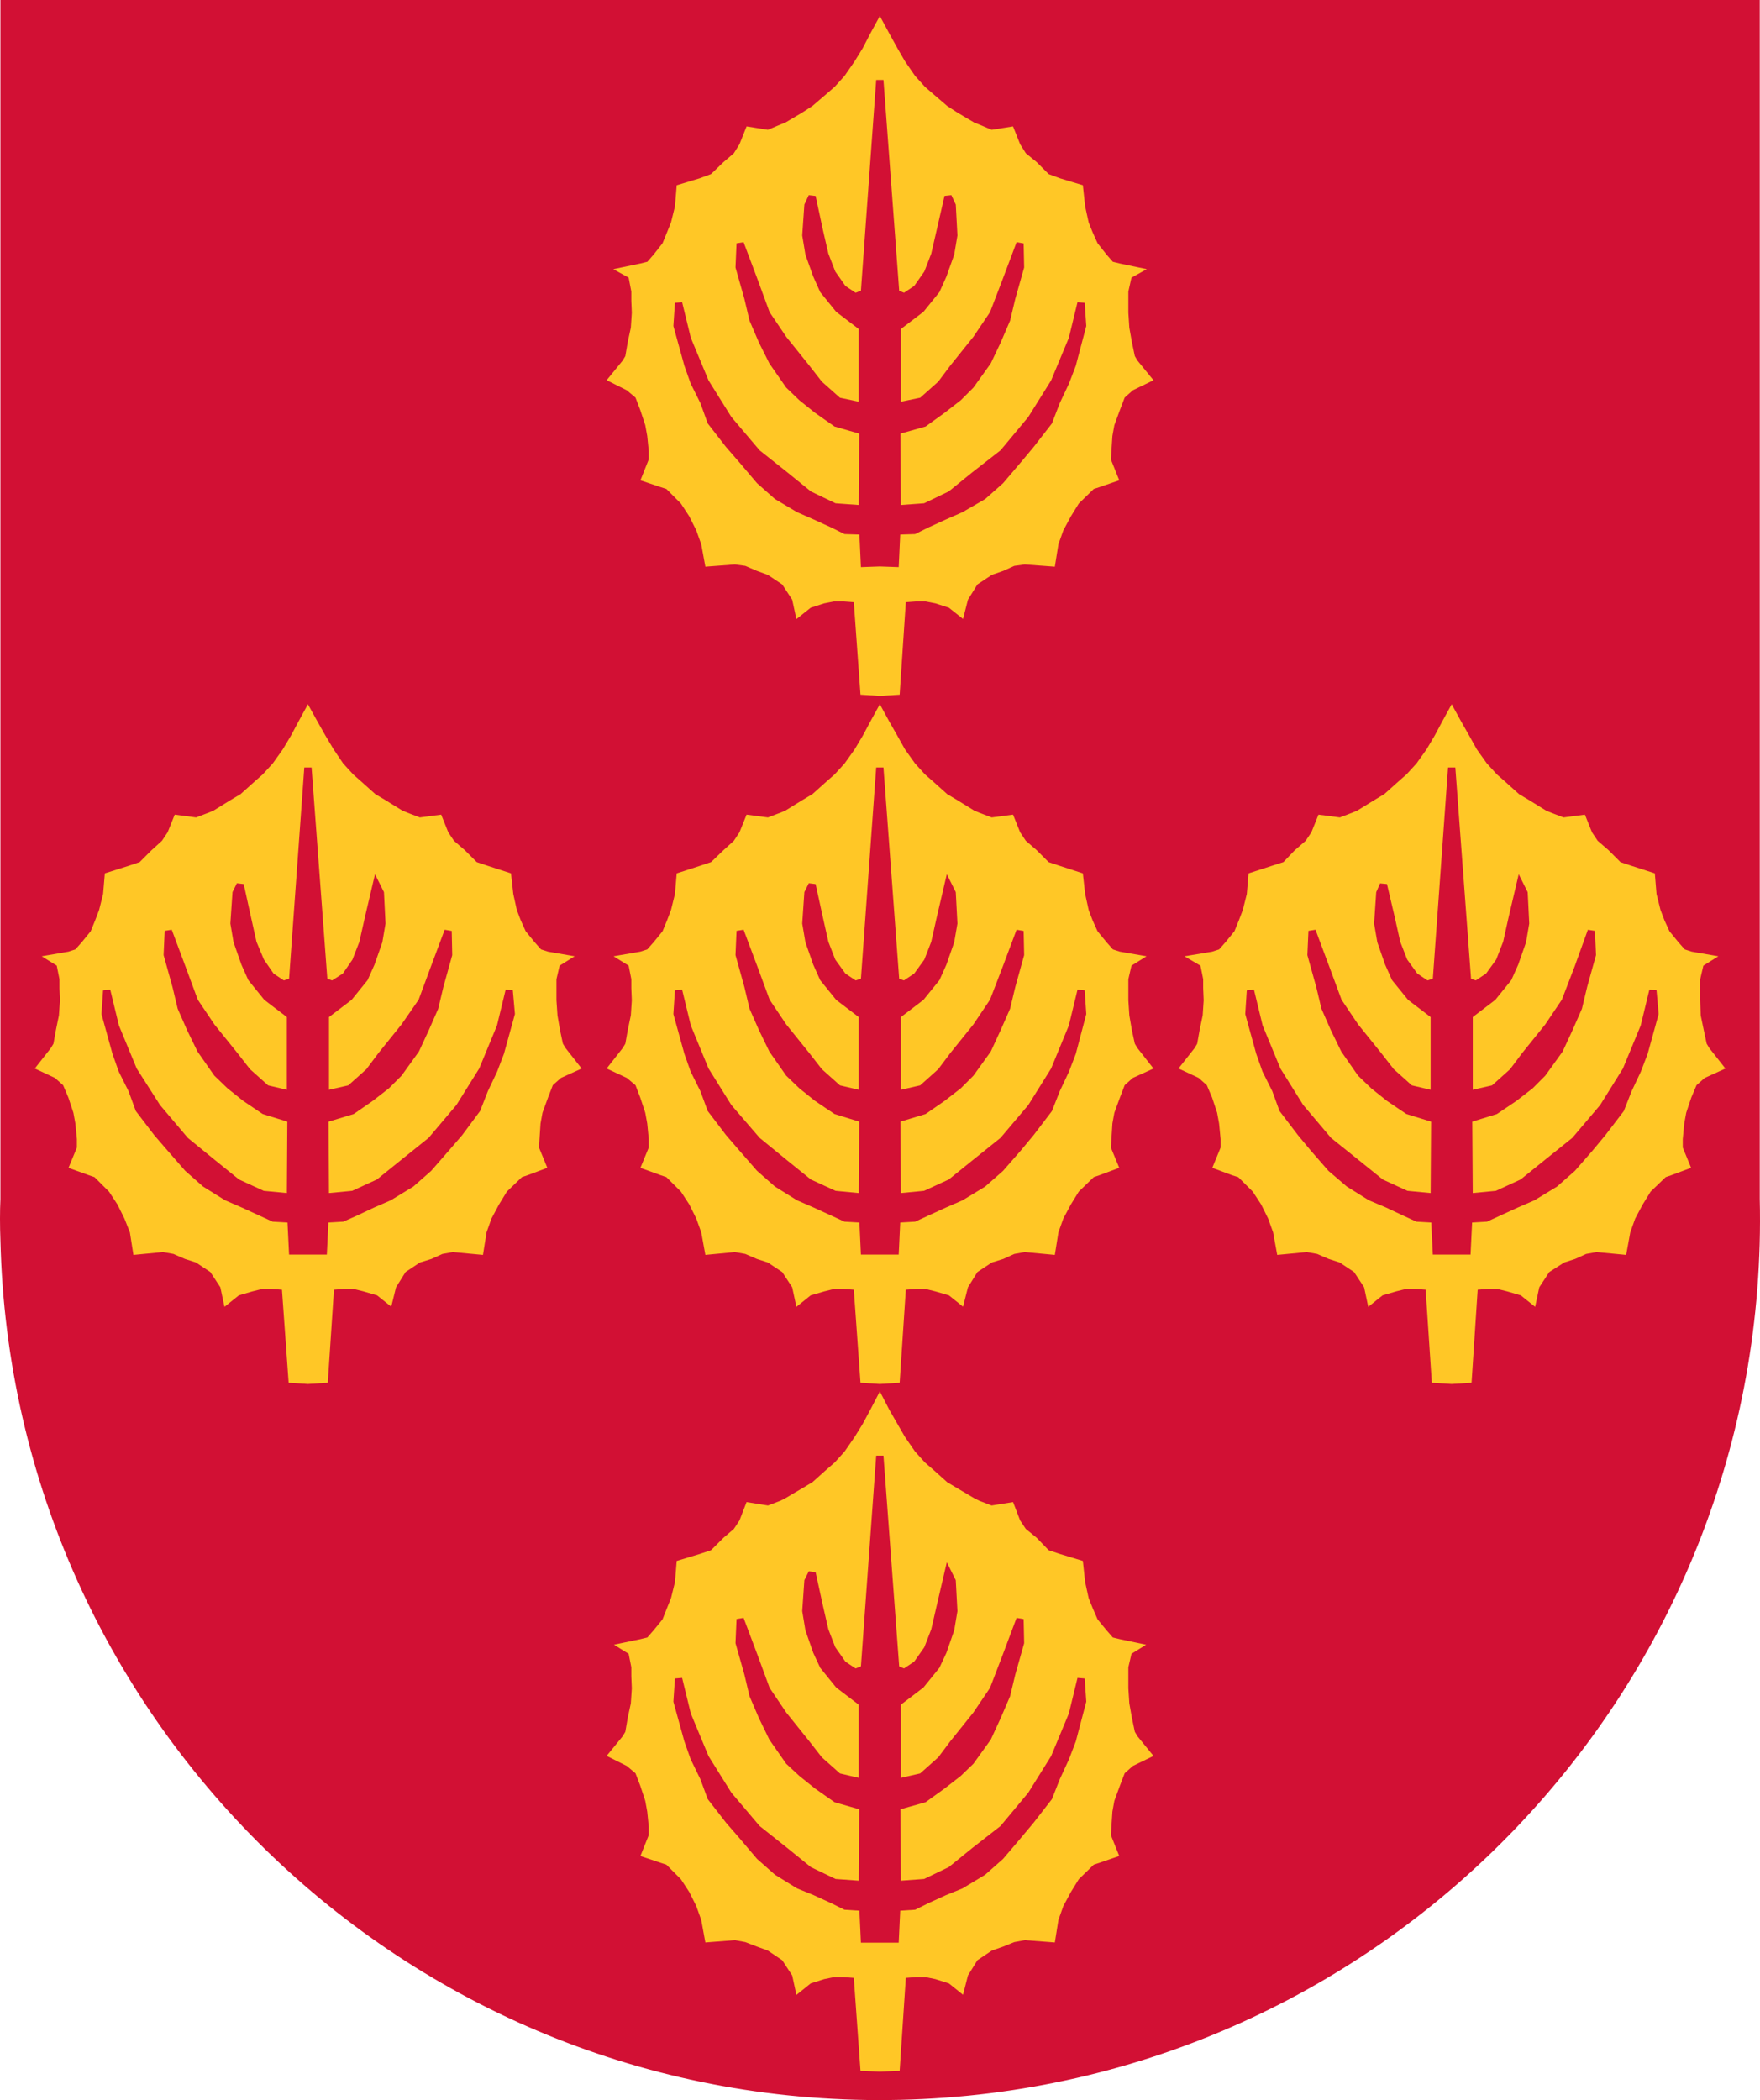 <?xml version="1.0" encoding="UTF-8" standalone="no"?>
<!-- Created with Inkscape (http://www.inkscape.org/) -->
<svg
   xmlns:svg="http://www.w3.org/2000/svg"
   xmlns="http://www.w3.org/2000/svg"
   version="1.0"
   width="803.327"
   height="958.245"
   viewBox="0 0 803.327 958.245"
   id="Layer_1"
   xml:space="preserve"><defs
   id="defs60" />
<g
   id="g3">
	<g
   id="g5">
		<g
   id="g7">
			<g
   id="g9">
				<g
   id="g11">
					<path
   d="M 801.553,1.664 L 801.553,547.124 C 806.701,768.076 631.67,951.342 410.947,956.47 C 190.244,961.639 7,786.586 1.851,565.884 C 1.601,559.297 1.601,552.752 1.851,547.124 L 1.851,1.664 L 801.553,1.664 z "
   style="fill:none;stroke:#000000;stroke-width:0.726;stroke-miterlimit:3"
   id="path13" />
					<path
   d="M 801.553,1.664 L 801.553,547.124 C 806.701,768.076 631.67,951.342 410.947,956.47 C 190.244,961.639 7,786.586 1.851,565.884 C 1.601,559.297 1.601,552.752 1.851,547.124 L 1.851,1.664 L 801.553,1.664 z "
   style="fill:#d21034;fill-rule:evenodd"
   id="path15" />
					<path
   d="M 801.553,1.664 L 801.553,547.124 C 806.701,768.076 631.67,951.342 410.947,956.47 C 190.244,961.639 7,786.586 1.851,565.884 C 1.601,559.297 1.601,552.752 1.851,547.124 L 1.851,1.664 L 801.553,1.664 z "
   style="fill:none;stroke:#d21034;stroke-width:3.327;stroke-miterlimit:3"
   id="path17" />
					<polygon
   points="662.603,324.796 659.789,329.924 656.266,336.511 652.535,342.806 647.845,349.393 643.155,354.52 639.403,357.813 632.837,363.692 628.167,366.485 620.184,371.404 617.85,372.363 611.763,374.697 602.862,373.53 600.048,380.534 597.213,384.745 592.086,389.205 586.687,394.834 580.83,396.71 571.45,399.753 570.741,408.174 568.865,415.678 566.989,420.598 564.884,425.767 560.673,430.937 557.4,434.646 553.648,435.855 545.436,437.231 549.417,439.566 550.834,446.611 550.834,450.822 551.063,456.45 550.605,463.496 549.188,470.291 548.021,476.836 546.624,479.171 540.516,486.925 548.021,490.427 552.231,494.179 554.815,500.266 557.15,507.311 558.088,512.438 558.797,519.692 558.797,523.945 555.524,531.907 563.007,534.7 566.072,535.659 573.096,542.663 577.078,548.75 580.35,555.337 582.706,561.882 584.332,570.804 596.525,569.636 601.674,570.554 607.073,572.888 612.222,574.556 619.246,579.225 624.187,586.729 625.583,593.315 630.273,589.563 636.818,587.646 641.508,586.479 646.198,586.479 652.285,586.938 655.099,629.377 662.603,629.835 670.106,629.377 672.9,586.938 679.008,586.479 683.677,586.479 688.366,587.646 694.933,589.563 699.623,593.315 701.02,586.729 705.938,579.225 713.214,574.556 718.362,572.888 723.511,570.554 728.68,569.636 740.874,570.804 742.5,561.882 744.835,555.337 748.357,548.75 752.109,542.663 759.384,535.659 762.178,534.7 769.682,531.907 766.409,523.945 766.409,519.692 767.097,512.438 768.034,507.311 770.39,500.266 772.954,494.179 777.186,490.427 784.919,486.925 778.812,479.171 777.415,476.836 776.019,470.291 774.601,463.496 774.371,456.45 774.371,450.822 774.371,446.611 776.019,439.566 779.749,437.231 771.787,435.855 768.034,434.646 764.762,430.937 760.552,425.767 758.196,420.598 756.32,415.678 754.444,408.174 753.756,399.753 744.376,396.71 738.748,394.834 733.12,389.205 727.972,384.745 725.157,380.534 722.344,373.53 713.442,374.697 707.356,372.363 705.001,371.404 697.038,366.485 692.348,363.692 685.803,357.813 682.051,354.52 677.36,349.393 672.671,342.806 669.169,336.511 665.417,329.924 662.603,324.796 "
   style="fill:#ffc726;fill-rule:evenodd"
   id="polygon19" />
					<polygon
   points="662.603,324.796 659.789,329.924 656.266,336.511 652.535,342.806 647.845,349.393 643.155,354.52 639.403,357.813 632.837,363.692 628.167,366.485 620.184,371.404 617.85,372.363 611.763,374.697 602.862,373.53 600.048,380.534 597.213,384.745 592.086,389.205 586.687,394.834 580.83,396.71 571.45,399.753 570.741,408.174 568.865,415.678 566.989,420.598 564.884,425.767 560.673,430.937 557.4,434.646 553.648,435.855 545.436,437.231 549.417,439.566 550.834,446.611 550.834,450.822 551.063,456.45 550.605,463.496 549.188,470.291 548.021,476.836 546.624,479.171 540.516,486.925 548.021,490.427 552.231,494.179 554.815,500.266 557.15,507.311 558.088,512.438 558.797,519.692 558.797,523.945 555.524,531.907 563.007,534.7 566.072,535.659 573.096,542.663 577.078,548.75 580.35,555.337 582.706,561.882 584.332,570.804 596.525,569.636 601.674,570.554 607.073,572.888 612.222,574.556 619.246,579.225 624.187,586.729 625.583,593.315 630.273,589.563 636.818,587.646 641.508,586.479 646.198,586.479 652.285,586.938 655.099,629.377 662.603,629.835 670.106,629.377 672.9,586.938 679.008,586.479 683.677,586.479 688.366,587.646 694.933,589.563 699.623,593.315 701.02,586.729 705.938,579.225 713.214,574.556 718.362,572.888 723.511,570.554 728.68,569.636 740.874,570.804 742.5,561.882 744.835,555.337 748.357,548.75 752.109,542.663 759.384,535.659 762.178,534.7 769.682,531.907 766.409,523.945 766.409,519.692 767.097,512.438 768.034,507.311 770.39,500.266 772.954,494.179 777.186,490.427 784.919,486.925 778.812,479.171 777.415,476.836 776.019,470.291 774.601,463.496 774.371,456.45 774.371,450.822 774.371,446.611 776.019,439.566 779.749,437.231 771.787,435.855 768.034,434.646 764.762,430.937 760.552,425.767 758.196,420.598 756.32,415.678 754.444,408.174 753.756,399.753 744.376,396.71 738.748,394.834 733.12,389.205 727.972,384.745 725.157,380.534 722.344,373.53 713.442,374.697 707.356,372.363 705.001,371.404 697.038,366.485 692.348,363.692 685.803,357.813 682.051,354.52 677.36,349.393 672.671,342.806 669.169,336.511 665.417,329.924 662.603,324.796 "
   style="fill:none;stroke:#ffc726;stroke-width:3.327;stroke-miterlimit:3"
   id="polygon21" />
					<polygon
   points="140.551,324.796 143.386,329.924 147.117,336.511 150.869,342.806 155.33,349.393 160.02,354.52 163.75,357.813 170.317,363.692 175.007,366.485 182.969,371.404 185.325,372.363 191.412,374.697 200.312,373.53 203.126,380.534 205.94,384.745 211.089,389.205 216.717,394.834 222.324,396.71 231.704,399.753 232.642,408.174 234.289,415.678 236.165,420.598 238.5,425.767 242.71,430.937 246.003,434.646 249.755,435.855 257.718,437.231 253.966,439.566 252.319,446.611 252.319,450.822 252.319,456.45 252.799,463.496 253.966,470.291 255.363,476.836 256.78,479.171 262.867,486.925 255.133,490.427 250.923,494.179 248.567,500.266 246.003,507.311 245.065,512.438 244.586,519.692 244.356,523.945 247.629,531.907 240.146,534.7 237.332,535.659 230.057,542.663 226.326,548.75 222.803,555.337 220.469,561.882 219.051,570.804 206.628,569.636 201.479,570.554 196.331,572.888 190.932,574.556 183.907,579.225 179.217,586.729 177.591,593.315 172.901,589.563 166.335,587.646 161.646,586.479 156.956,586.479 150.869,586.938 148.055,629.377 140.551,629.835 133.297,629.377 130.253,586.938 124.146,586.479 119.477,586.479 114.787,587.646 108.221,589.563 103.531,593.315 102.134,586.729 97.215,579.225 90.19,574.556 85.021,572.888 79.643,570.554 74.474,569.636 62.3,570.804 60.904,561.882 58.319,555.337 55.046,548.75 51.044,542.663 44.02,535.659 41.206,534.7 33.472,531.907 36.766,523.945 36.766,519.692 36.057,512.438 35.119,507.311 32.784,500.266 30.2,494.179 25.989,490.427 18.485,486.925 24.572,479.171 25.989,476.836 27.156,470.291 28.553,463.496 29.032,456.45 28.803,450.822 28.803,446.611 27.386,439.566 23.634,437.231 31.617,435.855 35.348,434.646 38.642,430.937 42.852,425.767 44.958,420.598 46.833,415.678 48.709,408.174 49.418,399.753 59.028,396.71 64.635,394.834 70.263,389.205 75.182,384.745 77.996,380.534 80.81,373.53 89.711,374.697 95.797,372.363 98.153,371.404 106.116,366.485 110.806,363.692 117.351,357.813 121.103,354.52 125.793,349.393 130.483,342.806 134.235,336.511 137.757,329.924 140.551,324.796 "
   style="fill:#ffc726;fill-rule:evenodd"
   id="polygon23" />
					<polygon
   points="140.551,324.796 143.386,329.924 147.117,336.511 150.869,342.806 155.33,349.393 160.02,354.52 163.75,357.813 170.317,363.692 175.007,366.485 182.969,371.404 185.325,372.363 191.412,374.697 200.312,373.53 203.126,380.534 205.94,384.745 211.089,389.205 216.717,394.834 222.324,396.71 231.704,399.753 232.642,408.174 234.289,415.678 236.165,420.598 238.5,425.767 242.71,430.937 246.003,434.646 249.755,435.855 257.718,437.231 253.966,439.566 252.319,446.611 252.319,450.822 252.319,456.45 252.799,463.496 253.966,470.291 255.363,476.836 256.78,479.171 262.867,486.925 255.133,490.427 250.923,494.179 248.567,500.266 246.003,507.311 245.065,512.438 244.586,519.692 244.356,523.945 247.629,531.907 240.146,534.7 237.332,535.659 230.057,542.663 226.326,548.75 222.803,555.337 220.469,561.882 219.051,570.804 206.628,569.636 201.479,570.554 196.331,572.888 190.932,574.556 183.907,579.225 179.217,586.729 177.591,593.315 172.901,589.563 166.335,587.646 161.646,586.479 156.956,586.479 150.869,586.938 148.055,629.377 140.551,629.835 133.297,629.377 130.253,586.938 124.146,586.479 119.477,586.479 114.787,587.646 108.221,589.563 103.531,593.315 102.134,586.729 97.215,579.225 90.19,574.556 85.021,572.888 79.643,570.554 74.474,569.636 62.3,570.804 60.904,561.882 58.319,555.337 55.046,548.75 51.044,542.663 44.02,535.659 41.206,534.7 33.472,531.907 36.766,523.945 36.766,519.692 36.057,512.438 35.119,507.311 32.784,500.266 30.2,494.179 25.989,490.427 18.485,486.925 24.572,479.171 25.989,476.836 27.156,470.291 28.553,463.496 29.032,456.45 28.803,450.822 28.803,446.611 27.386,439.566 23.634,437.231 31.617,435.855 35.348,434.646 38.642,430.937 42.852,425.767 44.958,420.598 46.833,415.678 48.709,408.174 49.418,399.753 59.028,396.71 64.635,394.834 70.263,389.205 75.182,384.745 77.996,380.534 80.81,373.53 89.711,374.697 95.797,372.363 98.153,371.404 106.116,366.485 110.806,363.692 117.351,357.813 121.103,354.52 125.793,349.393 130.483,342.806 134.235,336.511 137.757,329.924 140.551,324.796 "
   style="fill:none;stroke:#ffc726;stroke-width:3.327;stroke-miterlimit:3"
   id="polygon25" />
					<polygon
   points="401.587,638.507 398.773,643.926 395.25,650.472 391.499,656.558 386.809,663.354 382.139,668.522 378.387,671.774 371.821,677.652 367.131,680.446 359.168,685.156 356.834,686.324 350.727,688.658 341.826,687.241 339.012,694.537 336.219,698.747 331.299,702.958 325.442,708.794 319.814,710.671 310.434,713.505 309.725,722.177 307.87,729.681 305.994,734.35 303.868,739.728 299.657,744.897 296.385,748.649 292.633,749.566 284.649,751.234 288.422,753.568 289.819,760.572 289.819,764.824 290.048,770.411 289.589,777.456 288.172,784.002 287.005,790.797 285.587,793.173 279.5,800.636 287.005,804.388 291.465,808.14 293.8,814.227 296.135,821.271 297.073,826.441 297.781,833.445 297.781,837.655 294.509,845.868 302.221,848.453 305.056,849.37 312.081,856.416 316.062,862.502 319.334,869.048 321.69,875.635 323.316,884.556 335.51,883.597 340.659,884.556 346.057,886.641 351.206,888.517 358.23,893.228 363.15,900.731 364.567,907.276 369.236,903.524 375.803,901.439 380.493,900.481 385.183,900.481 391.269,900.939 394.313,943.338 401.587,943.588 409.07,943.338 411.884,900.939 417.971,900.481 422.661,900.481 427.351,901.439 433.917,903.524 438.586,907.276 440.254,900.731 444.923,893.228 451.969,888.517 457.346,886.641 462.495,884.556 467.665,883.597 480.067,884.556 481.484,875.635 483.819,869.048 487.342,862.502 491.094,856.416 498.348,849.37 501.162,848.453 508.666,845.868 505.372,837.655 505.623,833.445 506.081,826.441 507.019,821.271 509.604,814.227 511.938,808.14 516.149,804.388 523.882,800.636 517.796,793.173 516.399,790.797 514.981,784.002 513.814,777.456 513.356,770.411 513.356,764.824 513.356,760.572 514.981,753.568 518.733,751.234 510.771,749.566 507.019,748.649 503.747,744.897 499.515,739.728 497.18,734.35 495.304,729.681 493.658,722.177 492.72,713.505 483.36,710.671 477.732,708.794 472.104,702.958 466.956,698.747 464.142,694.537 461.328,687.241 452.427,688.658 446.34,686.324 443.985,685.156 436.022,680.446 431.333,677.652 424.767,671.774 421.014,668.522 416.345,663.354 411.655,656.558 408.132,650.472 404.38,643.926 401.587,638.507 "
   style="fill:#ffc726;fill-rule:evenodd"
   id="polygon27" />
					<polygon
   points="401.587,638.507 398.773,643.926 395.25,650.472 391.499,656.558 386.809,663.354 382.139,668.522 378.387,671.774 371.821,677.652 367.131,680.446 359.168,685.156 356.834,686.324 350.727,688.658 341.826,687.241 339.012,694.537 336.219,698.747 331.299,702.958 325.442,708.794 319.814,710.671 310.434,713.505 309.725,722.177 307.87,729.681 305.994,734.35 303.868,739.728 299.657,744.897 296.385,748.649 292.633,749.566 284.649,751.234 288.422,753.568 289.819,760.572 289.819,764.824 290.048,770.411 289.589,777.456 288.172,784.002 287.005,790.797 285.587,793.173 279.5,800.636 287.005,804.388 291.465,808.14 293.8,814.227 296.135,821.271 297.073,826.441 297.781,833.445 297.781,837.655 294.509,845.868 302.221,848.453 305.056,849.37 312.081,856.416 316.062,862.502 319.334,869.048 321.69,875.635 323.316,884.556 335.51,883.597 340.659,884.556 346.057,886.641 351.206,888.517 358.23,893.228 363.15,900.731 364.567,907.276 369.236,903.524 375.803,901.439 380.493,900.481 385.183,900.481 391.269,900.939 394.313,943.338 401.587,943.588 409.07,943.338 411.884,900.939 417.971,900.481 422.661,900.481 427.351,901.439 433.917,903.524 438.586,907.276 440.254,900.731 444.923,893.228 451.969,888.517 457.346,886.641 462.495,884.556 467.665,883.597 480.067,884.556 481.484,875.635 483.819,869.048 487.342,862.502 491.094,856.416 498.348,849.37 501.162,848.453 508.666,845.868 505.372,837.655 505.623,833.445 506.081,826.441 507.019,821.271 509.604,814.227 511.938,808.14 516.149,804.388 523.882,800.636 517.796,793.173 516.399,790.797 514.981,784.002 513.814,777.456 513.356,770.411 513.356,764.824 513.356,760.572 514.981,753.568 518.733,751.234 510.771,749.566 507.019,748.649 503.747,744.897 499.515,739.728 497.18,734.35 495.304,729.681 493.658,722.177 492.72,713.505 483.36,710.671 477.732,708.794 472.104,702.958 466.956,698.747 464.142,694.537 461.328,687.241 452.427,688.658 446.34,686.324 443.985,685.156 436.022,680.446 431.333,677.652 424.767,671.774 421.014,668.522 416.345,663.354 411.655,656.558 408.132,650.472 404.38,643.926 401.587,638.507 "
   style="fill:none;stroke:#ffc726;stroke-width:3.327;stroke-miterlimit:3"
   id="polygon29" />
					<polygon
   points="401.587,324.796 398.773,329.924 395.25,336.511 391.499,342.806 386.809,349.393 382.139,354.52 378.387,357.813 371.821,363.692 367.131,366.485 359.168,371.404 356.834,372.363 350.727,374.697 341.826,373.53 339.012,380.534 336.219,384.745 331.299,389.205 325.442,394.834 319.814,396.71 310.434,399.753 309.725,408.174 307.87,415.678 305.994,420.598 303.868,425.767 299.657,430.937 296.385,434.646 292.633,435.855 284.649,437.231 288.422,439.566 289.819,446.611 289.819,450.822 290.048,456.45 289.589,463.496 288.172,470.291 287.005,476.836 285.587,479.171 279.5,486.925 287.005,490.427 291.465,494.179 293.8,500.266 296.135,507.311 297.073,512.438 297.781,519.692 297.781,523.945 294.509,531.907 302.221,534.7 305.056,535.659 312.081,542.663 316.062,548.75 319.334,555.337 321.69,561.882 323.316,570.804 335.51,569.636 340.659,570.554 346.057,572.888 351.206,574.556 358.23,579.225 363.15,586.729 364.567,593.315 369.236,589.563 375.803,587.646 380.493,586.479 385.183,586.479 391.269,586.938 394.313,629.377 401.587,629.835 409.07,629.377 411.884,586.938 417.971,586.479 422.661,586.479 427.351,587.646 433.917,589.563 438.586,593.315 440.254,586.729 444.923,579.225 451.969,574.556 457.346,572.888 462.495,570.554 467.665,569.636 480.067,570.804 481.484,561.882 483.819,555.337 487.342,548.75 491.094,542.663 498.348,535.659 501.162,534.7 508.666,531.907 505.372,523.945 505.623,519.692 506.081,512.438 507.019,507.311 509.604,500.266 511.938,494.179 516.149,490.427 523.882,486.925 517.796,479.171 516.399,476.836 514.981,470.291 513.814,463.496 513.356,456.45 513.356,450.822 513.356,446.611 514.981,439.566 518.733,437.231 510.771,435.855 507.019,434.646 503.747,430.937 499.515,425.767 497.18,420.598 495.304,415.678 493.658,408.174 492.72,399.753 483.36,396.71 477.732,394.834 472.104,389.205 466.956,384.745 464.142,380.534 461.328,373.53 452.427,374.697 446.34,372.363 443.985,371.404 436.022,366.485 431.333,363.692 424.767,357.813 421.014,354.52 416.345,349.393 411.655,342.806 408.132,336.511 404.38,329.924 401.587,324.796 "
   style="fill:#ffc726;fill-rule:evenodd"
   id="polygon31" />
					<polygon
   points="401.587,324.796 398.773,329.924 395.25,336.511 391.499,342.806 386.809,349.393 382.139,354.52 378.387,357.813 371.821,363.692 367.131,366.485 359.168,371.404 356.834,372.363 350.727,374.697 341.826,373.53 339.012,380.534 336.219,384.745 331.299,389.205 325.442,394.834 319.814,396.71 310.434,399.753 309.725,408.174 307.87,415.678 305.994,420.598 303.868,425.767 299.657,430.937 296.385,434.646 292.633,435.855 284.649,437.231 288.422,439.566 289.819,446.611 289.819,450.822 290.048,456.45 289.589,463.496 288.172,470.291 287.005,476.836 285.587,479.171 279.5,486.925 287.005,490.427 291.465,494.179 293.8,500.266 296.135,507.311 297.073,512.438 297.781,519.692 297.781,523.945 294.509,531.907 302.221,534.7 305.056,535.659 312.081,542.663 316.062,548.75 319.334,555.337 321.69,561.882 323.316,570.804 335.51,569.636 340.659,570.554 346.057,572.888 351.206,574.556 358.23,579.225 363.15,586.729 364.567,593.315 369.236,589.563 375.803,587.646 380.493,586.479 385.183,586.479 391.269,586.938 394.313,629.377 401.587,629.835 409.07,629.377 411.884,586.938 417.971,586.479 422.661,586.479 427.351,587.646 433.917,589.563 438.586,593.315 440.254,586.729 444.923,579.225 451.969,574.556 457.346,572.888 462.495,570.554 467.665,569.636 480.067,570.804 481.484,561.882 483.819,555.337 487.342,548.75 491.094,542.663 498.348,535.659 501.162,534.7 508.666,531.907 505.372,523.945 505.623,519.692 506.081,512.438 507.019,507.311 509.604,500.266 511.938,494.179 516.149,490.427 523.882,486.925 517.796,479.171 516.399,476.836 514.981,470.291 513.814,463.496 513.356,456.45 513.356,450.822 513.356,446.611 514.981,439.566 518.733,437.231 510.771,435.855 507.019,434.646 503.747,430.937 499.515,425.767 497.18,420.598 495.304,415.678 493.658,408.174 492.72,399.753 483.36,396.71 477.732,394.834 472.104,389.205 466.956,384.745 464.142,380.534 461.328,373.53 452.427,374.697 446.34,372.363 443.985,371.404 436.022,366.485 431.333,363.692 424.767,357.813 421.014,354.52 416.345,349.393 411.655,342.806 408.132,336.511 404.38,329.924 401.587,324.796 "
   style="fill:none;stroke:#ffc726;stroke-width:3.327;stroke-miterlimit:3"
   id="polygon33" />
					<polygon
   points="401.587,10.793 398.773,15.963 395.25,22.758 391.499,28.845 386.809,35.64 382.139,40.81 378.387,44.062 371.821,49.689 367.131,52.732 359.168,57.443 356.834,58.361 350.727,60.945 341.826,59.528 339.012,66.573 336.219,71.034 331.299,75.245 325.442,80.873 319.814,82.957 310.434,85.792 309.725,94.463 307.87,101.967 305.994,106.637 303.868,111.806 299.657,117.184 296.385,120.936 292.633,121.853 284.649,123.521 288.422,125.605 289.819,132.859 289.819,137.111 290.048,142.698 289.589,149.743 288.172,156.289 287.005,163.084 285.587,165.46 279.5,172.922 287.005,176.674 291.465,180.426 293.8,186.513 296.135,193.559 297.073,198.728 297.781,205.731 297.781,209.942 294.509,218.155 302.221,220.74 305.056,221.657 312.081,228.703 316.062,234.789 319.334,241.334 321.69,247.921 323.316,256.801 335.51,255.884 340.659,256.592 346.057,258.927 351.206,260.803 358.23,265.472 363.15,272.976 364.567,279.521 369.236,275.811 375.803,273.685 380.493,272.768 385.183,272.768 391.269,273.227 394.313,315.416 401.587,315.875 409.07,315.416 411.884,273.227 417.971,272.768 422.661,272.768 427.351,273.685 433.917,275.811 438.586,279.521 440.254,272.976 444.923,265.472 451.969,260.803 457.346,258.927 462.495,256.592 467.665,255.884 480.067,256.801 481.484,247.921 483.819,241.334 487.342,234.789 491.094,228.703 498.348,221.657 501.162,220.74 508.666,218.155 505.372,209.942 505.623,205.731 506.081,198.728 507.019,193.559 509.604,186.513 511.938,180.426 516.149,176.674 523.882,172.922 517.796,165.46 516.399,163.084 514.981,156.289 513.814,149.743 513.356,142.698 513.356,137.111 513.356,132.859 514.981,125.605 518.733,123.521 510.771,121.853 507.019,120.936 503.747,117.184 499.515,111.806 497.18,106.637 495.304,101.967 493.658,94.463 492.72,85.792 483.36,82.957 477.732,80.873 472.104,75.245 466.956,71.034 464.142,66.573 461.328,59.528 452.427,60.945 446.34,58.361 443.985,57.443 436.022,52.732 431.333,49.689 424.767,44.062 421.014,40.81 416.345,35.64 411.655,28.845 408.132,22.758 404.38,15.963 401.587,10.793 "
   style="fill:#ffc726;fill-rule:evenodd"
   id="polygon35" />
					<polygon
   points="401.587,10.793 398.773,15.963 395.25,22.758 391.499,28.845 386.809,35.64 382.139,40.81 378.387,44.062 371.821,49.689 367.131,52.732 359.168,57.443 356.834,58.361 350.727,60.945 341.826,59.528 339.012,66.573 336.219,71.034 331.299,75.245 325.442,80.873 319.814,82.957 310.434,85.792 309.725,94.463 307.87,101.967 305.994,106.637 303.868,111.806 299.657,117.184 296.385,120.936 292.633,121.853 284.649,123.521 288.422,125.605 289.819,132.859 289.819,137.111 290.048,142.698 289.589,149.743 288.172,156.289 287.005,163.084 285.587,165.46 279.5,172.922 287.005,176.674 291.465,180.426 293.8,186.513 296.135,193.559 297.073,198.728 297.781,205.731 297.781,209.942 294.509,218.155 302.221,220.74 305.056,221.657 312.081,228.703 316.062,234.789 319.334,241.334 321.69,247.921 323.316,256.801 335.51,255.884 340.659,256.592 346.057,258.927 351.206,260.803 358.23,265.472 363.15,272.976 364.567,279.521 369.236,275.811 375.803,273.685 380.493,272.768 385.183,272.768 391.269,273.227 394.313,315.416 401.587,315.875 409.07,315.416 411.884,273.227 417.971,272.768 422.661,272.768 427.351,273.685 433.917,275.811 438.586,279.521 440.254,272.976 444.923,265.472 451.969,260.803 457.346,258.927 462.495,256.592 467.665,255.884 480.067,256.801 481.484,247.921 483.819,241.334 487.342,234.789 491.094,228.703 498.348,221.657 501.162,220.74 508.666,218.155 505.372,209.942 505.623,205.731 506.081,198.728 507.019,193.559 509.604,186.513 511.938,180.426 516.149,176.674 523.882,172.922 517.796,165.46 516.399,163.084 514.981,156.289 513.814,149.743 513.356,142.698 513.356,137.111 513.356,132.859 514.981,125.605 518.733,123.521 510.771,121.853 507.019,120.936 503.747,117.184 499.515,111.806 497.18,106.637 495.304,101.967 493.658,94.463 492.72,85.792 483.36,82.957 477.732,80.873 472.104,75.245 466.956,71.034 464.142,66.573 461.328,59.528 452.427,60.945 446.34,58.361 443.985,57.443 436.022,52.732 431.333,49.689 424.767,44.062 421.014,40.81 416.345,35.64 411.655,28.845 408.132,22.758 404.38,15.963 401.587,10.793 "
   style="fill:none;stroke:#ffc726;stroke-width:3.327;stroke-miterlimit:3"
   id="polygon37" />
					<polygon
   points="662.603,570.804 655.578,570.804 654.869,556.254 646.907,555.795 641.279,553.211 633.316,549.459 625.583,546.207 615.744,540.078 607.531,533.075 599.569,523.945 593.711,516.899 585.499,506.144 582.247,497.222 577.786,488.301 574.972,480.338 570.053,462.537 570.741,451.989 574.722,468.415 582.935,488.301 593.482,505.185 606.364,520.401 619.246,530.74 630.273,539.62 641.987,544.998 654.641,546.207 654.869,510.563 642.676,506.811 634.025,500.975 626.979,495.346 621.122,489.718 613.639,478.962 608.949,469.332 604.738,459.743 602.383,449.905 598.401,435.605 598.881,424.808 605.197,441.692 610.825,456.909 618.558,468.415 629.105,481.505 634.963,489.01 643.613,496.764 654.641,499.349 654.641,463.245 643.863,455.033 636.818,446.361 633.775,439.566 630.273,429.519 628.855,421.307 629.793,407.507 631.44,403.755 634.963,418.722 637.527,430.228 640.82,438.648 645.739,445.444 651.347,449.196 655.578,447.778 662.603,350.31 669.856,447.778 673.838,449.196 679.466,445.444 684.386,438.648 687.679,430.228 690.243,418.722 693.766,403.755 695.642,407.507 696.329,421.307 694.933,429.519 691.41,439.566 688.366,446.361 681.342,455.033 670.565,463.245 670.565,499.349 681.821,496.764 690.472,489.01 696.1,481.505 706.647,468.415 714.381,456.909 720.238,441.692 726.324,424.808 726.804,435.605 722.823,449.905 720.468,459.743 716.257,469.332 711.796,478.962 704.063,489.718 698.455,495.346 691.181,500.975 682.51,506.811 670.336,510.563 670.565,546.207 683.218,544.998 694.933,539.62 705.938,530.74 718.82,520.401 731.724,505.185 742.25,488.301 750.463,468.415 754.444,451.989 755.382,462.537 750.463,480.338 747.419,488.301 743.209,497.222 739.687,506.144 731.474,516.899 725.616,523.945 717.653,533.075 709.69,540.078 699.623,546.207 692.119,549.459 683.927,553.211 678.299,555.795 670.336,556.254 669.628,570.804 662.603,570.804 "
   style="fill:#d21034;fill-rule:evenodd"
   id="polygon39" />
					<polygon
   points="662.603,570.804 655.578,570.804 654.869,556.254 646.907,555.795 641.279,553.211 633.316,549.459 625.583,546.207 615.744,540.078 607.531,533.075 599.569,523.945 593.711,516.899 585.499,506.144 582.247,497.222 577.786,488.301 574.972,480.338 570.053,462.537 570.741,451.989 574.722,468.415 582.935,488.301 593.482,505.185 606.364,520.401 619.246,530.74 630.273,539.62 641.987,544.998 654.641,546.207 654.869,510.563 642.676,506.811 634.025,500.975 626.979,495.346 621.122,489.718 613.639,478.962 608.949,469.332 604.738,459.743 602.383,449.905 598.401,435.605 598.881,424.808 605.197,441.692 610.825,456.909 618.558,468.415 629.105,481.505 634.963,489.01 643.613,496.764 654.641,499.349 654.641,463.245 643.863,455.033 636.818,446.361 633.775,439.566 630.273,429.519 628.855,421.307 629.793,407.507 631.44,403.755 634.963,418.722 637.527,430.228 640.82,438.648 645.739,445.444 651.347,449.196 655.578,447.778 662.603,350.31 669.856,447.778 673.838,449.196 679.466,445.444 684.386,438.648 687.679,430.228 690.243,418.722 693.766,403.755 695.642,407.507 696.329,421.307 694.933,429.519 691.41,439.566 688.366,446.361 681.342,455.033 670.565,463.245 670.565,499.349 681.821,496.764 690.472,489.01 696.1,481.505 706.647,468.415 714.381,456.909 720.238,441.692 726.324,424.808 726.804,435.605 722.823,449.905 720.468,459.743 716.257,469.332 711.796,478.962 704.063,489.718 698.455,495.346 691.181,500.975 682.51,506.811 670.336,510.563 670.565,546.207 683.218,544.998 694.933,539.62 705.938,530.74 718.82,520.401 731.724,505.185 742.25,488.301 750.463,468.415 754.444,451.989 755.382,462.537 750.463,480.338 747.419,488.301 743.209,497.222 739.687,506.144 731.474,516.899 725.616,523.945 717.653,533.075 709.69,540.078 699.623,546.207 692.119,549.459 683.927,553.211 678.299,555.795 670.336,556.254 669.628,570.804 662.603,570.804 "
   style="fill:none;stroke:#d21034;stroke-width:3.327;stroke-miterlimit:3"
   id="polygon41" />
					<polygon
   points="140.551,570.804 147.596,570.804 148.305,556.254 156.268,555.795 162.125,553.211 170.087,549.459 177.591,546.207 187.66,540.078 195.622,533.075 203.584,523.945 209.671,516.899 217.655,506.144 221.157,497.222 225.388,488.301 228.432,480.338 233.351,462.537 232.413,451.989 228.432,468.415 220.219,488.301 209.671,505.185 196.79,520.401 183.907,530.74 172.901,539.62 161.187,544.998 148.513,546.207 148.305,510.563 160.708,506.811 169.149,500.975 176.403,495.346 182.031,489.718 189.765,478.962 194.226,469.332 198.436,459.743 200.771,449.905 204.752,435.605 204.522,424.808 198.207,441.692 192.579,456.909 184.616,468.415 174.069,481.505 168.441,489.01 159.77,496.764 148.513,499.349 148.513,463.245 159.311,455.033 166.335,446.361 169.379,439.566 172.901,429.519 174.298,421.307 173.61,407.507 171.734,403.755 168.211,418.722 165.627,430.228 162.354,438.648 157.664,445.444 151.807,449.196 147.826,447.778 140.551,350.31 133.526,447.778 129.315,449.196 123.688,445.444 118.998,438.648 115.475,430.228 112.911,418.722 109.617,403.755 107.762,407.507 106.824,421.307 108.221,429.519 111.744,439.566 114.787,446.361 121.812,455.033 132.588,463.245 132.588,499.349 121.582,496.764 112.911,489.01 107.054,481.505 96.506,468.415 88.773,456.909 83.145,441.692 76.829,424.808 76.35,435.605 80.331,449.905 82.686,459.743 86.897,469.332 91.587,478.962 99.091,489.718 104.948,495.346 111.973,500.975 120.644,506.811 132.817,510.563 132.588,546.207 119.936,544.998 108.221,539.62 97.215,530.74 84.562,520.401 71.68,505.185 60.904,488.301 52.691,468.415 48.709,451.989 48.001,462.537 52.92,480.338 55.734,488.301 60.195,497.222 63.468,506.144 71.68,516.899 77.767,523.945 85.729,533.075 93.692,540.078 103.531,546.207 111.035,549.459 119.227,553.211 124.855,555.795 132.817,556.254 133.526,570.804 140.551,570.804 "
   style="fill:#d21034;fill-rule:evenodd"
   id="polygon43" />
					<polygon
   points="140.551,570.804 147.596,570.804 148.305,556.254 156.268,555.795 162.125,553.211 170.087,549.459 177.591,546.207 187.66,540.078 195.622,533.075 203.584,523.945 209.671,516.899 217.655,506.144 221.157,497.222 225.388,488.301 228.432,480.338 233.351,462.537 232.413,451.989 228.432,468.415 220.219,488.301 209.671,505.185 196.79,520.401 183.907,530.74 172.901,539.62 161.187,544.998 148.513,546.207 148.305,510.563 160.708,506.811 169.149,500.975 176.403,495.346 182.031,489.718 189.765,478.962 194.226,469.332 198.436,459.743 200.771,449.905 204.752,435.605 204.522,424.808 198.207,441.692 192.579,456.909 184.616,468.415 174.069,481.505 168.441,489.01 159.77,496.764 148.513,499.349 148.513,463.245 159.311,455.033 166.335,446.361 169.379,439.566 172.901,429.519 174.298,421.307 173.61,407.507 171.734,403.755 168.211,418.722 165.627,430.228 162.354,438.648 157.664,445.444 151.807,449.196 147.826,447.778 140.551,350.31 133.526,447.778 129.315,449.196 123.688,445.444 118.998,438.648 115.475,430.228 112.911,418.722 109.617,403.755 107.762,407.507 106.824,421.307 108.221,429.519 111.744,439.566 114.787,446.361 121.812,455.033 132.588,463.245 132.588,499.349 121.582,496.764 112.911,489.01 107.054,481.505 96.506,468.415 88.773,456.909 83.145,441.692 76.829,424.808 76.35,435.605 80.331,449.905 82.686,459.743 86.897,469.332 91.587,478.962 99.091,489.718 104.948,495.346 111.973,500.975 120.644,506.811 132.817,510.563 132.588,546.207 119.936,544.998 108.221,539.62 97.215,530.74 84.562,520.401 71.68,505.185 60.904,488.301 52.691,468.415 48.709,451.989 48.001,462.537 52.92,480.338 55.734,488.301 60.195,497.222 63.468,506.144 71.68,516.899 77.767,523.945 85.729,533.075 93.692,540.078 103.531,546.207 111.035,549.459 119.227,553.211 124.855,555.795 132.817,556.254 133.526,570.804 140.551,570.804 "
   style="fill:none;stroke:#d21034;stroke-width:3.327;stroke-miterlimit:3"
   id="polygon45" />
					<polygon
   points="401.587,884.765 394.542,884.765 393.854,870.257 385.871,869.756 380.263,866.963 372.05,863.211 364.567,860.168 354.729,854.081 346.745,847.035 338.783,837.655 332.696,830.651 324.504,820.104 321.21,811.183 316.771,802.053 313.957,794.091 309.037,776.289 309.725,765.992 313.728,782.376 321.919,802.053 332.467,818.938 345.578,834.403 358.23,844.451 369.236,853.372 380.951,859 393.604,859.918 393.854,824.315 381.66,820.813 372.988,814.727 365.964,809.099 360.106,803.679 352.603,792.923 347.933,783.293 343.702,773.454 341.367,763.615 337.386,749.566 337.845,738.811 344.181,755.653 349.789,770.911 357.522,782.376 368.069,795.508 373.926,803.012 382.598,810.725 393.604,813.309 393.604,776.998 382.827,768.785 375.803,760.113 372.759,753.568 369.236,743.479 367.84,735.059 368.778,721.468 370.654,717.716 373.926,732.724 376.511,743.938 379.784,752.401 384.703,759.405 390.331,763.157 394.542,761.531 401.587,664.313 408.841,761.531 412.822,763.157 418.45,759.405 423.37,752.401 426.643,743.938 429.227,732.724 432.729,717.716 434.605,721.468 435.334,735.059 433.917,743.479 430.415,753.568 427.351,760.113 420.327,768.785 409.55,776.998 409.55,813.309 420.785,810.725 429.457,803.012 435.084,795.508 445.632,782.376 453.365,770.911 459.223,755.653 465.559,738.811 465.789,749.566 461.807,763.615 459.452,773.454 455.22,783.293 450.78,792.923 443.047,803.679 437.419,809.099 430.165,814.727 421.723,820.813 409.3,824.315 409.55,859.918 422.203,859 433.917,853.372 444.923,844.451 457.826,834.403 470.708,818.938 481.255,802.053 489.447,782.376 493.428,765.992 494.137,776.289 489.447,794.091 486.404,802.053 482.193,811.183 478.67,820.104 470.479,830.651 464.621,837.655 456.638,847.035 448.675,854.081 438.586,860.168 431.103,863.211 422.89,866.963 417.283,869.756 409.3,870.257 408.612,884.765 401.587,884.765 "
   style="fill:#d21034;fill-rule:evenodd"
   id="polygon47" />
					<polygon
   points="401.587,884.765 394.542,884.765 393.854,870.257 385.871,869.756 380.263,866.963 372.05,863.211 364.567,860.168 354.729,854.081 346.745,847.035 338.783,837.655 332.696,830.651 324.504,820.104 321.21,811.183 316.771,802.053 313.957,794.091 309.037,776.289 309.725,765.992 313.728,782.376 321.919,802.053 332.467,818.938 345.578,834.403 358.23,844.451 369.236,853.372 380.951,859 393.604,859.918 393.854,824.315 381.66,820.813 372.988,814.727 365.964,809.099 360.106,803.679 352.603,792.923 347.933,783.293 343.702,773.454 341.367,763.615 337.386,749.566 337.845,738.811 344.181,755.653 349.789,770.911 357.522,782.376 368.069,795.508 373.926,803.012 382.598,810.725 393.604,813.309 393.604,776.998 382.827,768.785 375.803,760.113 372.759,753.568 369.236,743.479 367.84,735.059 368.778,721.468 370.654,717.716 373.926,732.724 376.511,743.938 379.784,752.401 384.703,759.405 390.331,763.157 394.542,761.531 401.587,664.313 408.841,761.531 412.822,763.157 418.45,759.405 423.37,752.401 426.643,743.938 429.227,732.724 432.729,717.716 434.605,721.468 435.334,735.059 433.917,743.479 430.415,753.568 427.351,760.113 420.327,768.785 409.55,776.998 409.55,813.309 420.785,810.725 429.457,803.012 435.084,795.508 445.632,782.376 453.365,770.911 459.223,755.653 465.559,738.811 465.789,749.566 461.807,763.615 459.452,773.454 455.22,783.293 450.78,792.923 443.047,803.679 437.419,809.099 430.165,814.727 421.723,820.813 409.3,824.315 409.55,859.918 422.203,859 433.917,853.372 444.923,844.451 457.826,834.403 470.708,818.938 481.255,802.053 489.447,782.376 493.428,765.992 494.137,776.289 489.447,794.091 486.404,802.053 482.193,811.183 478.67,820.104 470.479,830.651 464.621,837.655 456.638,847.035 448.675,854.081 438.586,860.168 431.103,863.211 422.89,866.963 417.283,869.756 409.3,870.257 408.612,884.765 401.587,884.765 "
   style="fill:none;stroke:#d21034;stroke-width:3.327;stroke-miterlimit:3"
   id="polygon49" />
					<polygon
   points="401.587,570.804 394.542,570.804 393.854,556.254 385.871,555.795 380.263,553.211 372.05,549.459 364.567,546.207 354.729,540.078 346.745,533.075 338.783,523.945 332.696,516.899 324.504,506.144 321.21,497.222 316.771,488.301 313.957,480.338 309.037,462.537 309.725,451.989 313.728,468.415 321.919,488.301 332.467,505.185 345.578,520.401 358.23,530.74 369.236,539.62 380.951,544.998 393.604,546.207 393.854,510.563 381.66,506.811 372.988,500.975 365.964,495.346 360.106,489.718 352.603,478.962 347.933,469.332 343.702,459.743 341.367,449.905 337.386,435.605 337.845,424.808 344.181,441.692 349.789,456.909 357.522,468.415 368.069,481.505 373.926,489.01 382.598,496.764 393.604,499.349 393.604,463.245 382.827,455.033 375.803,446.361 372.759,439.566 369.236,429.519 367.84,421.307 368.778,407.507 370.654,403.755 373.926,418.722 376.511,430.228 379.784,438.648 384.703,445.444 390.331,449.196 394.542,447.778 401.587,350.31 408.841,447.778 412.822,449.196 418.45,445.444 423.37,438.648 426.643,430.228 429.227,418.722 432.729,403.755 434.605,407.507 435.334,421.307 433.917,429.519 430.415,439.566 427.351,446.361 420.327,455.033 409.55,463.245 409.55,499.349 420.785,496.764 429.457,489.01 435.084,481.505 445.632,468.415 453.365,456.909 459.223,441.692 465.559,424.808 465.789,435.605 461.807,449.905 459.452,459.743 455.22,469.332 450.78,478.962 443.047,489.718 437.419,495.346 430.165,500.975 421.723,506.811 409.3,510.563 409.55,546.207 422.203,544.998 433.917,539.62 444.923,530.74 457.826,520.401 470.708,505.185 481.255,488.301 489.447,468.415 493.428,451.989 494.137,462.537 489.447,480.338 486.404,488.301 482.193,497.222 478.67,506.144 470.479,516.899 464.621,523.945 456.638,533.075 448.675,540.078 438.586,546.207 431.103,549.459 422.89,553.211 417.283,555.795 409.3,556.254 408.612,570.804 401.587,570.804 "
   style="fill:#d21034;fill-rule:evenodd"
   id="polygon51" />
					<polygon
   points="401.587,570.804 394.542,570.804 393.854,556.254 385.871,555.795 380.263,553.211 372.05,549.459 364.567,546.207 354.729,540.078 346.745,533.075 338.783,523.945 332.696,516.899 324.504,506.144 321.21,497.222 316.771,488.301 313.957,480.338 309.037,462.537 309.725,451.989 313.728,468.415 321.919,488.301 332.467,505.185 345.578,520.401 358.23,530.74 369.236,539.62 380.951,544.998 393.604,546.207 393.854,510.563 381.66,506.811 372.988,500.975 365.964,495.346 360.106,489.718 352.603,478.962 347.933,469.332 343.702,459.743 341.367,449.905 337.386,435.605 337.845,424.808 344.181,441.692 349.789,456.909 357.522,468.415 368.069,481.505 373.926,489.01 382.598,496.764 393.604,499.349 393.604,463.245 382.827,455.033 375.803,446.361 372.759,439.566 369.236,429.519 367.84,421.307 368.778,407.507 370.654,403.755 373.926,418.722 376.511,430.228 379.784,438.648 384.703,445.444 390.331,449.196 394.542,447.778 401.587,350.31 408.841,447.778 412.822,449.196 418.45,445.444 423.37,438.648 426.643,430.228 429.227,418.722 432.729,403.755 434.605,407.507 435.334,421.307 433.917,429.519 430.415,439.566 427.351,446.361 420.327,455.033 409.55,463.245 409.55,499.349 420.785,496.764 429.457,489.01 435.084,481.505 445.632,468.415 453.365,456.909 459.223,441.692 465.559,424.808 465.789,435.605 461.807,449.905 459.452,459.743 455.22,469.332 450.78,478.962 443.047,489.718 437.419,495.346 430.165,500.975 421.723,506.811 409.3,510.563 409.55,546.207 422.203,544.998 433.917,539.62 444.923,530.74 457.826,520.401 470.708,505.185 481.255,488.301 489.447,468.415 493.428,451.989 494.137,462.537 489.447,480.338 486.404,488.301 482.193,497.222 478.67,506.144 470.479,516.899 464.621,523.945 456.638,533.075 448.675,540.078 438.586,546.207 431.103,549.459 422.89,553.211 417.283,555.795 409.3,556.254 408.612,570.804 401.587,570.804 "
   style="fill:none;stroke:#d21034;stroke-width:3.327;stroke-miterlimit:3"
   id="polygon53" />
					<polygon
   points="401.587,256.801 394.542,257.051 393.854,242.293 385.871,242.043 380.263,239.25 372.05,235.498 364.567,232.204 354.729,226.368 346.745,219.322 338.783,209.942 332.696,202.938 324.504,192.391 321.21,183.261 316.771,174.34 313.957,166.377 309.037,148.576 309.725,138.279 313.728,154.663 321.919,174.34 332.467,191.224 345.578,206.69 358.23,216.738 369.236,225.659 380.951,231.287 393.604,232.204 393.854,196.602 381.66,193.1 372.988,187.013 365.964,181.385 360.106,175.757 352.603,164.96 347.933,155.622 343.702,145.783 341.367,135.902 337.386,121.853 337.845,111.098 344.181,127.94 349.789,143.198 357.522,154.663 368.069,167.794 373.926,175.299 382.598,183.011 393.604,185.346 393.604,149.285 382.827,141.072 375.803,132.4 372.759,125.605 369.236,115.767 367.84,107.345 368.778,93.755 370.654,89.752 373.926,105.011 376.511,116.225 379.784,124.688 384.703,131.692 390.331,135.444 394.542,133.818 401.587,36.599 408.841,133.818 412.822,135.444 418.45,131.692 423.37,124.688 426.643,116.225 429.227,105.011 432.729,89.752 434.605,93.755 435.334,107.345 433.917,115.767 430.415,125.605 427.351,132.4 420.327,141.072 409.55,149.285 409.55,185.346 420.785,183.011 429.457,175.299 435.084,167.794 445.632,154.663 453.365,143.198 459.223,127.94 465.559,111.098 465.789,121.853 461.807,135.902 459.452,145.783 455.22,155.622 450.78,164.96 443.047,175.757 437.419,181.385 430.165,187.013 421.723,193.1 409.3,196.602 409.55,232.204 422.203,231.287 433.917,225.659 444.923,216.738 457.826,206.69 470.708,191.224 481.255,174.34 489.447,154.663 493.428,138.279 494.137,148.576 489.447,166.377 486.404,174.34 482.193,183.261 478.67,192.391 470.479,202.938 464.621,209.942 456.638,219.322 448.675,226.368 438.586,232.204 431.103,235.498 422.89,239.25 417.283,242.043 409.3,242.293 408.612,257.051 401.587,256.801 "
   style="fill:#d21034;fill-rule:evenodd"
   id="polygon55" />
					<polygon
   points="401.587,256.801 394.542,257.051 393.854,242.293 385.871,242.043 380.263,239.25 372.05,235.498 364.567,232.204 354.729,226.368 346.745,219.322 338.783,209.942 332.696,202.938 324.504,192.391 321.21,183.261 316.771,174.34 313.957,166.377 309.037,148.576 309.725,138.279 313.728,154.663 321.919,174.34 332.467,191.224 345.578,206.69 358.23,216.738 369.236,225.659 380.951,231.287 393.604,232.204 393.854,196.602 381.66,193.1 372.988,187.013 365.964,181.385 360.106,175.757 352.603,164.96 347.933,155.622 343.702,145.783 341.367,135.902 337.386,121.853 337.845,111.098 344.181,127.94 349.789,143.198 357.522,154.663 368.069,167.794 373.926,175.299 382.598,183.011 393.604,185.346 393.604,149.285 382.827,141.072 375.803,132.4 372.759,125.605 369.236,115.767 367.84,107.345 368.778,93.755 370.654,89.752 373.926,105.011 376.511,116.225 379.784,124.688 384.703,131.692 390.331,135.444 394.542,133.818 401.587,36.599 408.841,133.818 412.822,135.444 418.45,131.692 423.37,124.688 426.643,116.225 429.227,105.011 432.729,89.752 434.605,93.755 435.334,107.345 433.917,115.767 430.415,125.605 427.351,132.4 420.327,141.072 409.55,149.285 409.55,185.346 420.785,183.011 429.457,175.299 435.084,167.794 445.632,154.663 453.365,143.198 459.223,127.94 465.559,111.098 465.789,121.853 461.807,135.902 459.452,145.783 455.22,155.622 450.78,164.96 443.047,175.757 437.419,181.385 430.165,187.013 421.723,193.1 409.3,196.602 409.55,232.204 422.203,231.287 433.917,225.659 444.923,216.738 457.826,206.69 470.708,191.224 481.255,174.34 489.447,154.663 493.428,138.279 494.137,148.576 489.447,166.377 486.404,174.34 482.193,183.261 478.67,192.391 470.479,202.938 464.621,209.942 456.638,219.322 448.675,226.368 438.586,232.204 431.103,235.498 422.89,239.25 417.283,242.043 409.3,242.293 408.612,257.051 401.587,256.801 "
   style="fill:none;stroke:#d21034;stroke-width:3.327;stroke-miterlimit:3"
   id="polygon57" />
				</g>
			</g>
		</g>
	</g>
</g>
</svg>